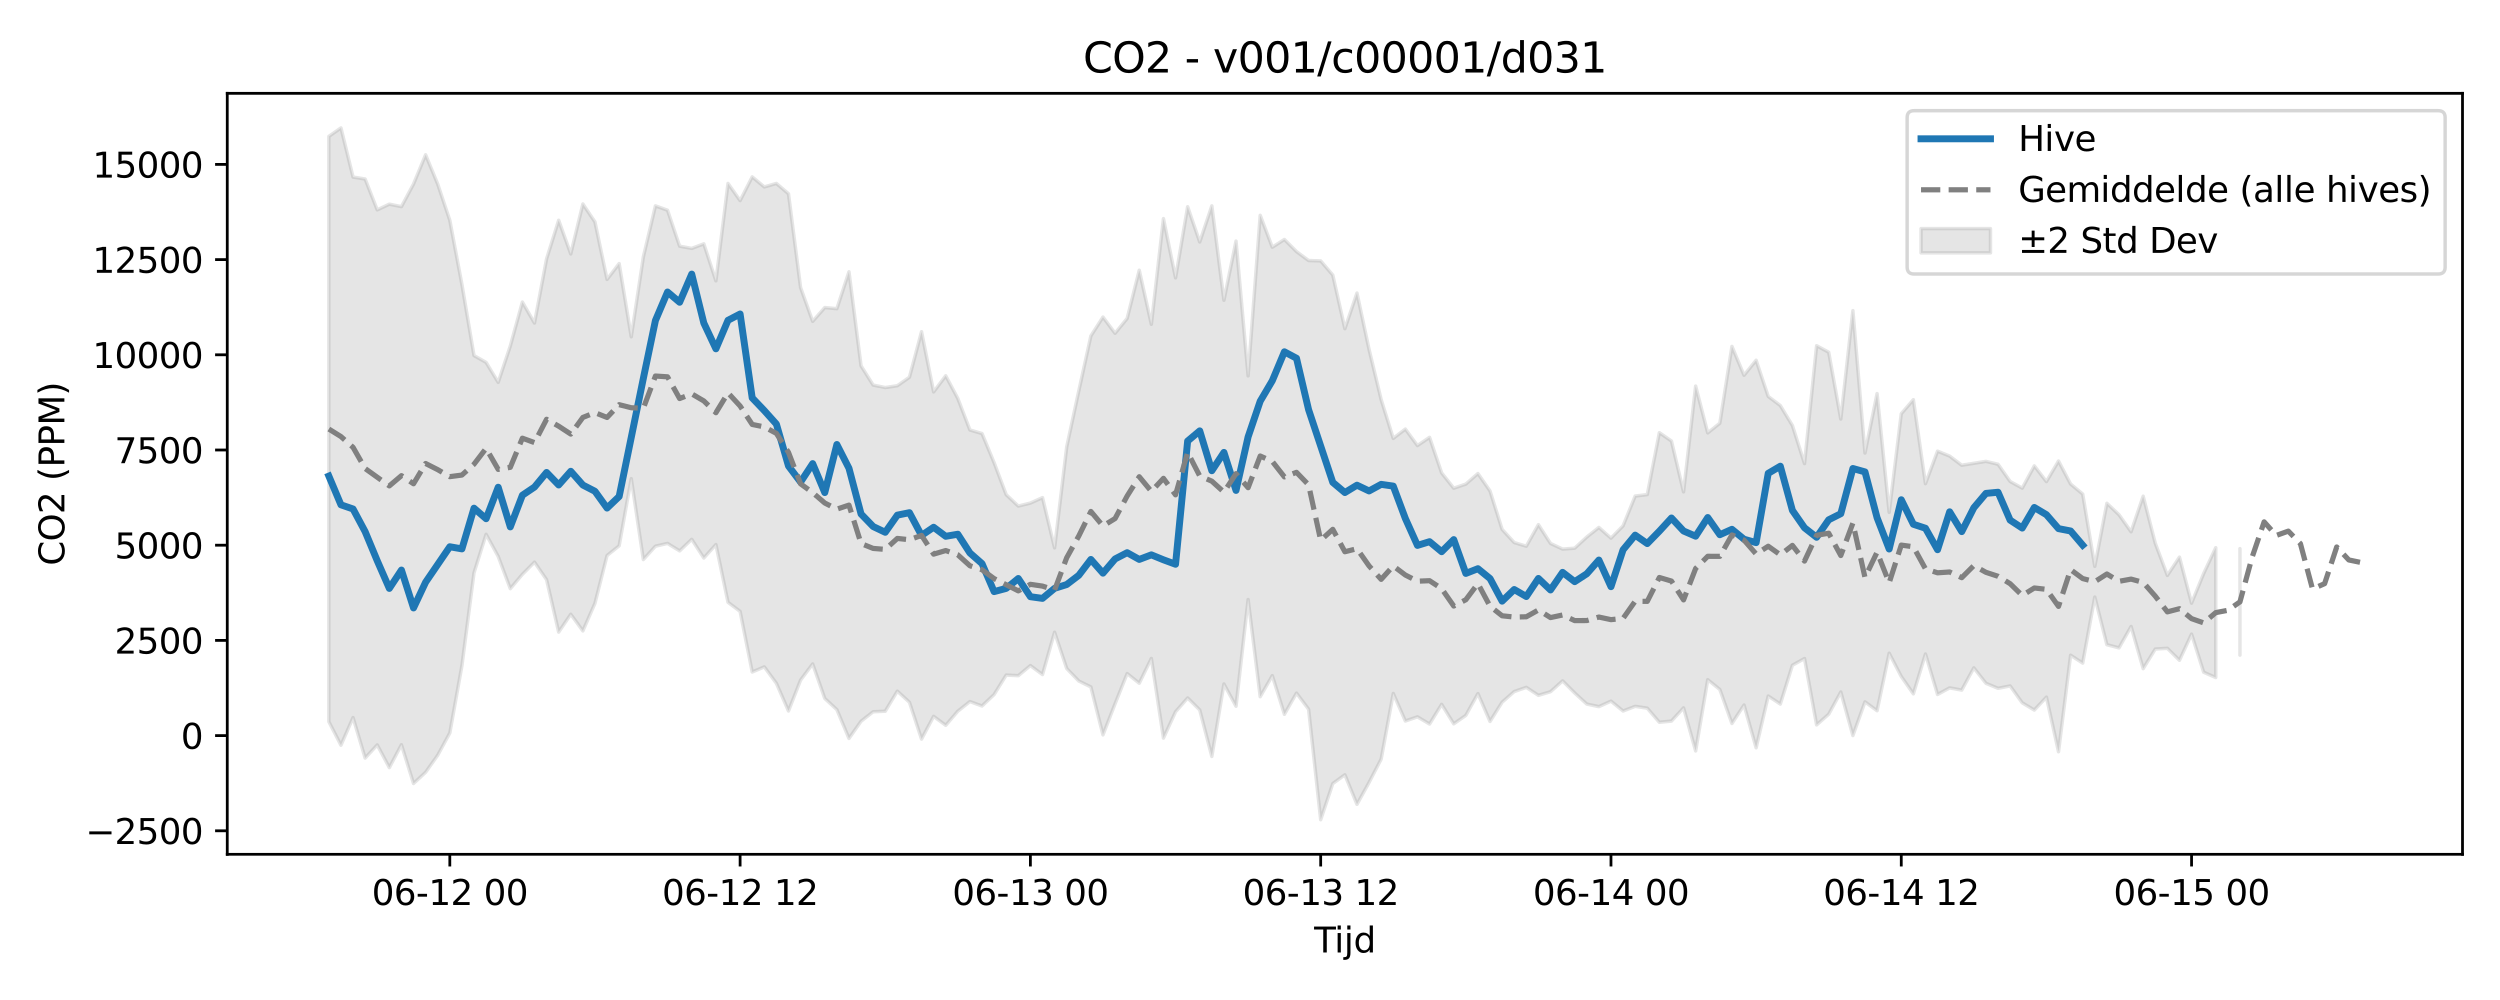 <?xml version="1.0" encoding="utf-8" standalone="no"?>
<!DOCTYPE svg PUBLIC "-//W3C//DTD SVG 1.1//EN"
  "http://www.w3.org/Graphics/SVG/1.1/DTD/svg11.dtd">
<svg xmlns:xlink="http://www.w3.org/1999/xlink" width="720pt" height="288pt" viewBox="0 0 720 288" xmlns="http://www.w3.org/2000/svg" version="1.1">
 <defs>
  <style type="text/css">*{stroke-linejoin: round; stroke-linecap: butt}</style>
 </defs>
 <g id="figure_1">
  <g id="patch_1">
   <path d="M 0 288 
L 720 288 
L 720 0 
L 0 0 
z
" style="fill: #ffffff"/>
  </g>
  <g id="axes_1">
   <g id="patch_2">
    <path d="M 65.45 246.04 
L 709.2 246.04 
L 709.2 26.88 
L 65.45 26.88 
z
" style="fill: #ffffff"/>
   </g>
   <g id="FillBetweenPolyCollection_1">
    <path d="M 94.711 39.276 
L 94.711 207.857 
L 98.195 214.624 
L 101.678 206.667 
L 105.162 218.322 
L 108.645 214.537 
L 112.129 221.077 
L 115.612 214.474 
L 119.096 225.652 
L 122.579 222.412 
L 126.063 217.504 
L 129.546 211.094 
L 133.03 191.725 
L 136.513 164.977 
L 139.997 153.883 
L 143.48 160.251 
L 146.964 169.539 
L 150.447 165.411 
L 153.931 161.893 
L 157.414 166.954 
L 160.898 182.048 
L 164.381 176.904 
L 167.865 181.705 
L 171.348 173.752 
L 174.832 159.986 
L 178.315 157.19 
L 181.799 137.848 
L 185.282 161.155 
L 188.766 157.304 
L 192.249 156.506 
L 195.733 158.658 
L 199.216 155.329 
L 202.7 160.711 
L 206.183 156.841 
L 209.667 173.469 
L 213.15 176.08 
L 216.634 193.539 
L 220.117 192.064 
L 223.601 196.793 
L 227.084 204.763 
L 230.568 195.87 
L 234.051 191.211 
L 237.535 201.162 
L 241.018 204.373 
L 244.502 212.675 
L 247.985 207.719 
L 251.469 204.986 
L 254.952 204.839 
L 258.436 199.048 
L 261.919 202.251 
L 265.403 212.863 
L 268.886 206.311 
L 272.37 208.892 
L 275.853 204.825 
L 279.337 202.049 
L 282.82 203.326 
L 286.304 200.034 
L 289.787 194.426 
L 293.271 194.592 
L 296.754 191.688 
L 300.238 194.277 
L 303.721 182.074 
L 307.205 192.523 
L 310.688 196.131 
L 314.172 197.843 
L 317.655 211.651 
L 321.139 202.698 
L 324.622 193.984 
L 328.106 196.772 
L 331.589 189.627 
L 335.073 212.574 
L 338.556 204.999 
L 342.04 201.014 
L 345.523 204.464 
L 349.007 217.861 
L 352.49 196.99 
L 355.974 203.401 
L 359.457 172.648 
L 362.941 200.656 
L 366.424 194.583 
L 369.908 205.726 
L 373.391 199.616 
L 376.875 204.258 
L 380.358 236.078 
L 383.842 225.668 
L 387.325 223.138 
L 390.808 231.655 
L 394.292 225.344 
L 397.775 218.618 
L 401.259 199.719 
L 404.742 207.651 
L 408.226 206.451 
L 411.709 208.524 
L 415.193 202.852 
L 418.676 208.474 
L 422.16 206.032 
L 425.643 199.755 
L 429.127 207.786 
L 432.61 202.234 
L 436.094 199.173 
L 439.577 197.959 
L 443.061 200.26 
L 446.544 199.219 
L 450.028 196.098 
L 453.511 199.583 
L 456.995 202.775 
L 460.478 203.52 
L 463.962 201.925 
L 467.445 204.771 
L 470.929 203.429 
L 474.412 203.956 
L 477.896 208.022 
L 481.379 207.675 
L 484.863 203.87 
L 488.346 216.268 
L 491.83 195.75 
L 495.313 198.575 
L 498.797 208.374 
L 502.28 203.048 
L 505.764 215.362 
L 509.247 200.458 
L 512.731 202.778 
L 516.214 191.595 
L 519.698 189.653 
L 523.181 208.767 
L 526.665 205.694 
L 530.148 199.299 
L 533.632 211.847 
L 537.115 202.135 
L 540.599 204.689 
L 544.082 188.121 
L 547.566 194.832 
L 551.049 199.832 
L 554.533 188.352 
L 558.016 200.009 
L 561.5 198.111 
L 564.983 198.754 
L 568.467 192.345 
L 571.95 196.79 
L 575.434 198.239 
L 578.917 197.55 
L 582.401 202.414 
L 585.884 204.501 
L 589.368 200.769 
L 592.851 216.511 
L 596.335 188.708 
L 599.818 190.971 
L 603.302 171.948 
L 606.785 185.676 
L 610.269 186.593 
L 613.752 180.418 
L 617.236 192.574 
L 620.719 186.924 
L 624.203 186.717 
L 627.686 190.167 
L 631.17 182.624 
L 634.653 193.599 
L 638.137 195.132 
L 638.137 157.728 
L 638.137 157.728 
L 634.653 165.185 
L 631.17 173.711 
L 627.686 160.45 
L 624.203 165.717 
L 620.719 156.462 
L 617.236 142.901 
L 613.752 153.152 
L 610.269 148.242 
L 606.785 144.947 
L 603.302 163.118 
L 599.818 142.282 
L 596.335 139.401 
L 592.851 132.77 
L 589.368 138.695 
L 585.884 134.174 
L 582.401 140.584 
L 578.917 138.657 
L 575.434 133.702 
L 571.95 132.869 
L 568.467 133.424 
L 564.983 133.984 
L 561.5 131.353 
L 558.016 129.929 
L 554.533 139.301 
L 551.049 115.104 
L 547.566 119.141 
L 544.082 147.56 
L 540.599 113.352 
L 537.115 130.489 
L 533.632 89.455 
L 530.148 120.685 
L 526.665 101.439 
L 523.181 99.561 
L 519.698 133.523 
L 516.214 122.546 
L 512.731 116.797 
L 509.247 114.172 
L 505.764 103.75 
L 502.28 108.073 
L 498.797 99.762 
L 495.313 121.883 
L 491.83 124.673 
L 488.346 111.185 
L 484.863 141.666 
L 481.379 127.014 
L 477.896 124.61 
L 474.412 142.433 
L 470.929 142.867 
L 467.445 151.438 
L 463.962 154.993 
L 460.478 151.898 
L 456.995 154.666 
L 453.511 157.881 
L 450.028 158.136 
L 446.544 156.507 
L 443.061 151.092 
L 439.577 157.307 
L 436.094 156.255 
L 432.61 152.463 
L 429.127 141.404 
L 425.643 136.376 
L 422.16 139.416 
L 418.676 140.6 
L 415.193 136.199 
L 411.709 125.954 
L 408.226 128.321 
L 404.742 123.572 
L 401.259 126.256 
L 397.775 115.095 
L 394.292 100.63 
L 390.808 84.399 
L 387.325 94.667 
L 383.842 79.223 
L 380.358 75.136 
L 376.875 75.032 
L 373.391 72.451 
L 369.908 68.968 
L 366.424 71.201 
L 362.941 62.006 
L 359.457 108.256 
L 355.974 69.429 
L 352.49 86.481 
L 349.007 59.289 
L 345.523 69.698 
L 342.04 59.539 
L 338.556 80.027 
L 335.073 62.957 
L 331.589 93.393 
L 328.106 77.824 
L 324.622 91.704 
L 321.139 95.984 
L 317.655 91.311 
L 314.172 96.75 
L 310.688 112.602 
L 307.205 128.751 
L 303.721 157.788 
L 300.238 143.314 
L 296.754 144.882 
L 293.271 145.744 
L 289.787 142.469 
L 286.304 133.248 
L 282.82 124.855 
L 279.337 123.837 
L 275.853 114.754 
L 272.37 108.22 
L 268.886 112.87 
L 265.403 95.528 
L 261.919 108.637 
L 258.436 111.085 
L 254.952 111.61 
L 251.469 110.904 
L 247.985 105.364 
L 244.502 78.27 
L 241.018 88.903 
L 237.535 88.571 
L 234.051 92.545 
L 230.568 82.808 
L 227.084 55.808 
L 223.601 52.827 
L 220.117 53.834 
L 216.634 50.94 
L 213.15 57.772 
L 209.667 52.826 
L 206.183 80.881 
L 202.7 70.224 
L 199.216 71.538 
L 195.733 70.897 
L 192.249 60.543 
L 188.766 59.286 
L 185.282 74.006 
L 181.799 97.009 
L 178.315 75.905 
L 174.832 80.469 
L 171.348 63.917 
L 167.865 58.735 
L 164.381 73.132 
L 160.898 63.432 
L 157.414 74.555 
L 153.931 93.04 
L 150.447 86.987 
L 146.964 99.644 
L 143.48 110.117 
L 139.997 104.367 
L 136.513 102.401 
L 133.03 81.91 
L 129.546 63.46 
L 126.063 53.017 
L 122.579 44.574 
L 119.096 52.993 
L 115.612 59.509 
L 112.129 58.798 
L 108.645 60.444 
L 105.162 51.557 
L 101.678 50.994 
L 98.195 36.842 
L 94.711 39.276 
z
" clip-path="url(#pdc18aae8ce)" style="fill: #808080; fill-opacity: 0.2; stroke: #808080; stroke-opacity: 0.2"/>
    <path d="M 645.104 158.004 
L 645.104 188.683 
L 645.104 158.004 
L 645.104 158.004 
z
" clip-path="url(#pdc18aae8ce)" style="fill: #808080; fill-opacity: 0.2; stroke: #808080; stroke-opacity: 0.2"/>
   </g>
   <g id="matplotlib.axis_1">
    <g id="xtick_1">
     <g id="line2d_1">
      <defs>
       <path id="m682f9a69d0" d="M 0 0 
L 0 3.5 
" style="stroke: #000000; stroke-width: 0.8"/>
      </defs>
      <g>
       <use xlink:href="#m682f9a69d0" x="129.546" y="246.04" style="stroke: #000000; stroke-width: 0.8"/>
      </g>
     </g>
     <g id="text_1">
      <!-- 06-12 00 -->
      <g transform="translate(107.066 260.638) scale(0.1 -0.1)">
       <defs>
        <path id="DejaVuSans-30" d="M 2034 4250 
Q 1547 4250 1301 3770 
Q 1056 3291 1056 2328 
Q 1056 1369 1301 889 
Q 1547 409 2034 409 
Q 2525 409 2770 889 
Q 3016 1369 3016 2328 
Q 3016 3291 2770 3770 
Q 2525 4250 2034 4250 
z
M 2034 4750 
Q 2819 4750 3233 4129 
Q 3647 3509 3647 2328 
Q 3647 1150 3233 529 
Q 2819 -91 2034 -91 
Q 1250 -91 836 529 
Q 422 1150 422 2328 
Q 422 3509 836 4129 
Q 1250 4750 2034 4750 
z
" transform="scale(0.016)"/>
        <path id="DejaVuSans-36" d="M 2113 2584 
Q 1688 2584 1439 2293 
Q 1191 2003 1191 1497 
Q 1191 994 1439 701 
Q 1688 409 2113 409 
Q 2538 409 2786 701 
Q 3034 994 3034 1497 
Q 3034 2003 2786 2293 
Q 2538 2584 2113 2584 
z
M 3366 4563 
L 3366 3988 
Q 3128 4100 2886 4159 
Q 2644 4219 2406 4219 
Q 1781 4219 1451 3797 
Q 1122 3375 1075 2522 
Q 1259 2794 1537 2939 
Q 1816 3084 2150 3084 
Q 2853 3084 3261 2657 
Q 3669 2231 3669 1497 
Q 3669 778 3244 343 
Q 2819 -91 2113 -91 
Q 1303 -91 875 529 
Q 447 1150 447 2328 
Q 447 3434 972 4092 
Q 1497 4750 2381 4750 
Q 2619 4750 2861 4703 
Q 3103 4656 3366 4563 
z
" transform="scale(0.016)"/>
        <path id="DejaVuSans-2d" d="M 313 2009 
L 1997 2009 
L 1997 1497 
L 313 1497 
L 313 2009 
z
" transform="scale(0.016)"/>
        <path id="DejaVuSans-31" d="M 794 531 
L 1825 531 
L 1825 4091 
L 703 3866 
L 703 4441 
L 1819 4666 
L 2450 4666 
L 2450 531 
L 3481 531 
L 3481 0 
L 794 0 
L 794 531 
z
" transform="scale(0.016)"/>
        <path id="DejaVuSans-32" d="M 1228 531 
L 3431 531 
L 3431 0 
L 469 0 
L 469 531 
Q 828 903 1448 1529 
Q 2069 2156 2228 2338 
Q 2531 2678 2651 2914 
Q 2772 3150 2772 3378 
Q 2772 3750 2511 3984 
Q 2250 4219 1831 4219 
Q 1534 4219 1204 4116 
Q 875 4013 500 3803 
L 500 4441 
Q 881 4594 1212 4672 
Q 1544 4750 1819 4750 
Q 2544 4750 2975 4387 
Q 3406 4025 3406 3419 
Q 3406 3131 3298 2873 
Q 3191 2616 2906 2266 
Q 2828 2175 2409 1742 
Q 1991 1309 1228 531 
z
" transform="scale(0.016)"/>
        <path id="DejaVuSans-20" transform="scale(0.016)"/>
       </defs>
       <use xlink:href="#DejaVuSans-30"/>
       <use xlink:href="#DejaVuSans-36" transform="translate(63.623 0)"/>
       <use xlink:href="#DejaVuSans-2d" transform="translate(127.246 0)"/>
       <use xlink:href="#DejaVuSans-31" transform="translate(163.33 0)"/>
       <use xlink:href="#DejaVuSans-32" transform="translate(226.953 0)"/>
       <use xlink:href="#DejaVuSans-20" transform="translate(290.576 0)"/>
       <use xlink:href="#DejaVuSans-30" transform="translate(322.363 0)"/>
       <use xlink:href="#DejaVuSans-30" transform="translate(385.986 0)"/>
      </g>
     </g>
    </g>
    <g id="xtick_2">
     <g id="line2d_2">
      <g>
       <use xlink:href="#m682f9a69d0" x="213.15" y="246.04" style="stroke: #000000; stroke-width: 0.8"/>
      </g>
     </g>
     <g id="text_2">
      <!-- 06-12 12 -->
      <g transform="translate(190.67 260.638) scale(0.1 -0.1)">
       <use xlink:href="#DejaVuSans-30"/>
       <use xlink:href="#DejaVuSans-36" transform="translate(63.623 0)"/>
       <use xlink:href="#DejaVuSans-2d" transform="translate(127.246 0)"/>
       <use xlink:href="#DejaVuSans-31" transform="translate(163.33 0)"/>
       <use xlink:href="#DejaVuSans-32" transform="translate(226.953 0)"/>
       <use xlink:href="#DejaVuSans-20" transform="translate(290.576 0)"/>
       <use xlink:href="#DejaVuSans-31" transform="translate(322.363 0)"/>
       <use xlink:href="#DejaVuSans-32" transform="translate(385.986 0)"/>
      </g>
     </g>
    </g>
    <g id="xtick_3">
     <g id="line2d_3">
      <g>
       <use xlink:href="#m682f9a69d0" x="296.754" y="246.04" style="stroke: #000000; stroke-width: 0.8"/>
      </g>
     </g>
     <g id="text_3">
      <!-- 06-13 00 -->
      <g transform="translate(274.274 260.638) scale(0.1 -0.1)">
       <defs>
        <path id="DejaVuSans-33" d="M 2597 2516 
Q 3050 2419 3304 2112 
Q 3559 1806 3559 1356 
Q 3559 666 3084 287 
Q 2609 -91 1734 -91 
Q 1441 -91 1130 -33 
Q 819 25 488 141 
L 488 750 
Q 750 597 1062 519 
Q 1375 441 1716 441 
Q 2309 441 2620 675 
Q 2931 909 2931 1356 
Q 2931 1769 2642 2001 
Q 2353 2234 1838 2234 
L 1294 2234 
L 1294 2753 
L 1863 2753 
Q 2328 2753 2575 2939 
Q 2822 3125 2822 3475 
Q 2822 3834 2567 4026 
Q 2313 4219 1838 4219 
Q 1578 4219 1281 4162 
Q 984 4106 628 3988 
L 628 4550 
Q 988 4650 1302 4700 
Q 1616 4750 1894 4750 
Q 2613 4750 3031 4423 
Q 3450 4097 3450 3541 
Q 3450 3153 3228 2886 
Q 3006 2619 2597 2516 
z
" transform="scale(0.016)"/>
       </defs>
       <use xlink:href="#DejaVuSans-30"/>
       <use xlink:href="#DejaVuSans-36" transform="translate(63.623 0)"/>
       <use xlink:href="#DejaVuSans-2d" transform="translate(127.246 0)"/>
       <use xlink:href="#DejaVuSans-31" transform="translate(163.33 0)"/>
       <use xlink:href="#DejaVuSans-33" transform="translate(226.953 0)"/>
       <use xlink:href="#DejaVuSans-20" transform="translate(290.576 0)"/>
       <use xlink:href="#DejaVuSans-30" transform="translate(322.363 0)"/>
       <use xlink:href="#DejaVuSans-30" transform="translate(385.986 0)"/>
      </g>
     </g>
    </g>
    <g id="xtick_4">
     <g id="line2d_4">
      <g>
       <use xlink:href="#m682f9a69d0" x="380.358" y="246.04" style="stroke: #000000; stroke-width: 0.8"/>
      </g>
     </g>
     <g id="text_4">
      <!-- 06-13 12 -->
      <g transform="translate(357.878 260.638) scale(0.1 -0.1)">
       <use xlink:href="#DejaVuSans-30"/>
       <use xlink:href="#DejaVuSans-36" transform="translate(63.623 0)"/>
       <use xlink:href="#DejaVuSans-2d" transform="translate(127.246 0)"/>
       <use xlink:href="#DejaVuSans-31" transform="translate(163.33 0)"/>
       <use xlink:href="#DejaVuSans-33" transform="translate(226.953 0)"/>
       <use xlink:href="#DejaVuSans-20" transform="translate(290.576 0)"/>
       <use xlink:href="#DejaVuSans-31" transform="translate(322.363 0)"/>
       <use xlink:href="#DejaVuSans-32" transform="translate(385.986 0)"/>
      </g>
     </g>
    </g>
    <g id="xtick_5">
     <g id="line2d_5">
      <g>
       <use xlink:href="#m682f9a69d0" x="463.962" y="246.04" style="stroke: #000000; stroke-width: 0.8"/>
      </g>
     </g>
     <g id="text_5">
      <!-- 06-14 00 -->
      <g transform="translate(441.481 260.638) scale(0.1 -0.1)">
       <defs>
        <path id="DejaVuSans-34" d="M 2419 4116 
L 825 1625 
L 2419 1625 
L 2419 4116 
z
M 2253 4666 
L 3047 4666 
L 3047 1625 
L 3713 1625 
L 3713 1100 
L 3047 1100 
L 3047 0 
L 2419 0 
L 2419 1100 
L 313 1100 
L 313 1709 
L 2253 4666 
z
" transform="scale(0.016)"/>
       </defs>
       <use xlink:href="#DejaVuSans-30"/>
       <use xlink:href="#DejaVuSans-36" transform="translate(63.623 0)"/>
       <use xlink:href="#DejaVuSans-2d" transform="translate(127.246 0)"/>
       <use xlink:href="#DejaVuSans-31" transform="translate(163.33 0)"/>
       <use xlink:href="#DejaVuSans-34" transform="translate(226.953 0)"/>
       <use xlink:href="#DejaVuSans-20" transform="translate(290.576 0)"/>
       <use xlink:href="#DejaVuSans-30" transform="translate(322.363 0)"/>
       <use xlink:href="#DejaVuSans-30" transform="translate(385.986 0)"/>
      </g>
     </g>
    </g>
    <g id="xtick_6">
     <g id="line2d_6">
      <g>
       <use xlink:href="#m682f9a69d0" x="547.566" y="246.04" style="stroke: #000000; stroke-width: 0.8"/>
      </g>
     </g>
     <g id="text_6">
      <!-- 06-14 12 -->
      <g transform="translate(525.085 260.638) scale(0.1 -0.1)">
       <use xlink:href="#DejaVuSans-30"/>
       <use xlink:href="#DejaVuSans-36" transform="translate(63.623 0)"/>
       <use xlink:href="#DejaVuSans-2d" transform="translate(127.246 0)"/>
       <use xlink:href="#DejaVuSans-31" transform="translate(163.33 0)"/>
       <use xlink:href="#DejaVuSans-34" transform="translate(226.953 0)"/>
       <use xlink:href="#DejaVuSans-20" transform="translate(290.576 0)"/>
       <use xlink:href="#DejaVuSans-31" transform="translate(322.363 0)"/>
       <use xlink:href="#DejaVuSans-32" transform="translate(385.986 0)"/>
      </g>
     </g>
    </g>
    <g id="xtick_7">
     <g id="line2d_7">
      <g>
       <use xlink:href="#m682f9a69d0" x="631.17" y="246.04" style="stroke: #000000; stroke-width: 0.8"/>
      </g>
     </g>
     <g id="text_7">
      <!-- 06-15 00 -->
      <g transform="translate(608.689 260.638) scale(0.1 -0.1)">
       <defs>
        <path id="DejaVuSans-35" d="M 691 4666 
L 3169 4666 
L 3169 4134 
L 1269 4134 
L 1269 2991 
Q 1406 3038 1543 3061 
Q 1681 3084 1819 3084 
Q 2600 3084 3056 2656 
Q 3513 2228 3513 1497 
Q 3513 744 3044 326 
Q 2575 -91 1722 -91 
Q 1428 -91 1123 -41 
Q 819 9 494 109 
L 494 744 
Q 775 591 1075 516 
Q 1375 441 1709 441 
Q 2250 441 2565 725 
Q 2881 1009 2881 1497 
Q 2881 1984 2565 2268 
Q 2250 2553 1709 2553 
Q 1456 2553 1204 2497 
Q 953 2441 691 2322 
L 691 4666 
z
" transform="scale(0.016)"/>
       </defs>
       <use xlink:href="#DejaVuSans-30"/>
       <use xlink:href="#DejaVuSans-36" transform="translate(63.623 0)"/>
       <use xlink:href="#DejaVuSans-2d" transform="translate(127.246 0)"/>
       <use xlink:href="#DejaVuSans-31" transform="translate(163.33 0)"/>
       <use xlink:href="#DejaVuSans-35" transform="translate(226.953 0)"/>
       <use xlink:href="#DejaVuSans-20" transform="translate(290.576 0)"/>
       <use xlink:href="#DejaVuSans-30" transform="translate(322.363 0)"/>
       <use xlink:href="#DejaVuSans-30" transform="translate(385.986 0)"/>
      </g>
     </g>
    </g>
    <g id="text_8">
     <!-- Tijd -->
     <g transform="translate(378.475 274.317) scale(0.1 -0.1)">
      <defs>
       <path id="DejaVuSans-54" d="M -19 4666 
L 3928 4666 
L 3928 4134 
L 2272 4134 
L 2272 0 
L 1638 0 
L 1638 4134 
L -19 4134 
L -19 4666 
z
" transform="scale(0.016)"/>
       <path id="DejaVuSans-69" d="M 603 3500 
L 1178 3500 
L 1178 0 
L 603 0 
L 603 3500 
z
M 603 4863 
L 1178 4863 
L 1178 4134 
L 603 4134 
L 603 4863 
z
" transform="scale(0.016)"/>
       <path id="DejaVuSans-6a" d="M 603 3500 
L 1178 3500 
L 1178 -63 
Q 1178 -731 923 -1031 
Q 669 -1331 103 -1331 
L -116 -1331 
L -116 -844 
L 38 -844 
Q 366 -844 484 -692 
Q 603 -541 603 -63 
L 603 3500 
z
M 603 4863 
L 1178 4863 
L 1178 4134 
L 603 4134 
L 603 4863 
z
" transform="scale(0.016)"/>
       <path id="DejaVuSans-64" d="M 2906 2969 
L 2906 4863 
L 3481 4863 
L 3481 0 
L 2906 0 
L 2906 525 
Q 2725 213 2448 61 
Q 2172 -91 1784 -91 
Q 1150 -91 751 415 
Q 353 922 353 1747 
Q 353 2572 751 3078 
Q 1150 3584 1784 3584 
Q 2172 3584 2448 3432 
Q 2725 3281 2906 2969 
z
M 947 1747 
Q 947 1113 1208 752 
Q 1469 391 1925 391 
Q 2381 391 2643 752 
Q 2906 1113 2906 1747 
Q 2906 2381 2643 2742 
Q 2381 3103 1925 3103 
Q 1469 3103 1208 2742 
Q 947 2381 947 1747 
z
" transform="scale(0.016)"/>
      </defs>
      <use xlink:href="#DejaVuSans-54"/>
      <use xlink:href="#DejaVuSans-69" transform="translate(57.959 0)"/>
      <use xlink:href="#DejaVuSans-6a" transform="translate(85.742 0)"/>
      <use xlink:href="#DejaVuSans-64" transform="translate(113.525 0)"/>
     </g>
    </g>
   </g>
   <g id="matplotlib.axis_2">
    <g id="ytick_1">
     <g id="line2d_8">
      <defs>
       <path id="m019054b849" d="M 0 0 
L -3.5 0 
" style="stroke: #000000; stroke-width: 0.8"/>
      </defs>
      <g>
       <use xlink:href="#m019054b849" x="65.45" y="239.276" style="stroke: #000000; stroke-width: 0.8"/>
      </g>
     </g>
     <g id="text_9">
      <!-- −2500 -->
      <g transform="translate(24.62 243.075) scale(0.1 -0.1)">
       <defs>
        <path id="DejaVuSans-2212" d="M 678 2272 
L 4684 2272 
L 4684 1741 
L 678 1741 
L 678 2272 
z
" transform="scale(0.016)"/>
       </defs>
       <use xlink:href="#DejaVuSans-2212"/>
       <use xlink:href="#DejaVuSans-32" transform="translate(83.789 0)"/>
       <use xlink:href="#DejaVuSans-35" transform="translate(147.412 0)"/>
       <use xlink:href="#DejaVuSans-30" transform="translate(211.035 0)"/>
       <use xlink:href="#DejaVuSans-30" transform="translate(274.658 0)"/>
      </g>
     </g>
    </g>
    <g id="ytick_2">
     <g id="line2d_9">
      <g>
       <use xlink:href="#m019054b849" x="65.45" y="211.858" style="stroke: #000000; stroke-width: 0.8"/>
      </g>
     </g>
     <g id="text_10">
      <!-- 0 -->
      <g transform="translate(52.087 215.658) scale(0.1 -0.1)">
       <use xlink:href="#DejaVuSans-30"/>
      </g>
     </g>
    </g>
    <g id="ytick_3">
     <g id="line2d_10">
      <g>
       <use xlink:href="#m019054b849" x="65.45" y="184.44" style="stroke: #000000; stroke-width: 0.8"/>
      </g>
     </g>
     <g id="text_11">
      <!-- 2500 -->
      <g transform="translate(33 188.24) scale(0.1 -0.1)">
       <use xlink:href="#DejaVuSans-32"/>
       <use xlink:href="#DejaVuSans-35" transform="translate(63.623 0)"/>
       <use xlink:href="#DejaVuSans-30" transform="translate(127.246 0)"/>
       <use xlink:href="#DejaVuSans-30" transform="translate(190.869 0)"/>
      </g>
     </g>
    </g>
    <g id="ytick_4">
     <g id="line2d_11">
      <g>
       <use xlink:href="#m019054b849" x="65.45" y="157.023" style="stroke: #000000; stroke-width: 0.8"/>
      </g>
     </g>
     <g id="text_12">
      <!-- 5000 -->
      <g transform="translate(33 160.822) scale(0.1 -0.1)">
       <use xlink:href="#DejaVuSans-35"/>
       <use xlink:href="#DejaVuSans-30" transform="translate(63.623 0)"/>
       <use xlink:href="#DejaVuSans-30" transform="translate(127.246 0)"/>
       <use xlink:href="#DejaVuSans-30" transform="translate(190.869 0)"/>
      </g>
     </g>
    </g>
    <g id="ytick_5">
     <g id="line2d_12">
      <g>
       <use xlink:href="#m019054b849" x="65.45" y="129.605" style="stroke: #000000; stroke-width: 0.8"/>
      </g>
     </g>
     <g id="text_13">
      <!-- 7500 -->
      <g transform="translate(33 133.404) scale(0.1 -0.1)">
       <defs>
        <path id="DejaVuSans-37" d="M 525 4666 
L 3525 4666 
L 3525 4397 
L 1831 0 
L 1172 0 
L 2766 4134 
L 525 4134 
L 525 4666 
z
" transform="scale(0.016)"/>
       </defs>
       <use xlink:href="#DejaVuSans-37"/>
       <use xlink:href="#DejaVuSans-35" transform="translate(63.623 0)"/>
       <use xlink:href="#DejaVuSans-30" transform="translate(127.246 0)"/>
       <use xlink:href="#DejaVuSans-30" transform="translate(190.869 0)"/>
      </g>
     </g>
    </g>
    <g id="ytick_6">
     <g id="line2d_13">
      <g>
       <use xlink:href="#m019054b849" x="65.45" y="102.187" style="stroke: #000000; stroke-width: 0.8"/>
      </g>
     </g>
     <g id="text_14">
      <!-- 10000 -->
      <g transform="translate(26.637 105.986) scale(0.1 -0.1)">
       <use xlink:href="#DejaVuSans-31"/>
       <use xlink:href="#DejaVuSans-30" transform="translate(63.623 0)"/>
       <use xlink:href="#DejaVuSans-30" transform="translate(127.246 0)"/>
       <use xlink:href="#DejaVuSans-30" transform="translate(190.869 0)"/>
       <use xlink:href="#DejaVuSans-30" transform="translate(254.492 0)"/>
      </g>
     </g>
    </g>
    <g id="ytick_7">
     <g id="line2d_14">
      <g>
       <use xlink:href="#m019054b849" x="65.45" y="74.769" style="stroke: #000000; stroke-width: 0.8"/>
      </g>
     </g>
     <g id="text_15">
      <!-- 12500 -->
      <g transform="translate(26.637 78.568) scale(0.1 -0.1)">
       <use xlink:href="#DejaVuSans-31"/>
       <use xlink:href="#DejaVuSans-32" transform="translate(63.623 0)"/>
       <use xlink:href="#DejaVuSans-35" transform="translate(127.246 0)"/>
       <use xlink:href="#DejaVuSans-30" transform="translate(190.869 0)"/>
       <use xlink:href="#DejaVuSans-30" transform="translate(254.492 0)"/>
      </g>
     </g>
    </g>
    <g id="ytick_8">
     <g id="line2d_15">
      <g>
       <use xlink:href="#m019054b849" x="65.45" y="47.351" style="stroke: #000000; stroke-width: 0.8"/>
      </g>
     </g>
     <g id="text_16">
      <!-- 15000 -->
      <g transform="translate(26.637 51.15) scale(0.1 -0.1)">
       <use xlink:href="#DejaVuSans-31"/>
       <use xlink:href="#DejaVuSans-35" transform="translate(63.623 0)"/>
       <use xlink:href="#DejaVuSans-30" transform="translate(127.246 0)"/>
       <use xlink:href="#DejaVuSans-30" transform="translate(190.869 0)"/>
       <use xlink:href="#DejaVuSans-30" transform="translate(254.492 0)"/>
      </g>
     </g>
    </g>
    <g id="text_17">
     <!-- CO2 (PPM) -->
     <g transform="translate(18.541 162.903) rotate(-90) scale(0.1 -0.1)">
      <defs>
       <path id="DejaVuSans-43" d="M 4122 4306 
L 4122 3641 
Q 3803 3938 3442 4084 
Q 3081 4231 2675 4231 
Q 1875 4231 1450 3742 
Q 1025 3253 1025 2328 
Q 1025 1406 1450 917 
Q 1875 428 2675 428 
Q 3081 428 3442 575 
Q 3803 722 4122 1019 
L 4122 359 
Q 3791 134 3420 21 
Q 3050 -91 2638 -91 
Q 1578 -91 968 557 
Q 359 1206 359 2328 
Q 359 3453 968 4101 
Q 1578 4750 2638 4750 
Q 3056 4750 3426 4639 
Q 3797 4528 4122 4306 
z
" transform="scale(0.016)"/>
       <path id="DejaVuSans-4f" d="M 2522 4238 
Q 1834 4238 1429 3725 
Q 1025 3213 1025 2328 
Q 1025 1447 1429 934 
Q 1834 422 2522 422 
Q 3209 422 3611 934 
Q 4013 1447 4013 2328 
Q 4013 3213 3611 3725 
Q 3209 4238 2522 4238 
z
M 2522 4750 
Q 3503 4750 4090 4092 
Q 4678 3434 4678 2328 
Q 4678 1225 4090 567 
Q 3503 -91 2522 -91 
Q 1538 -91 948 565 
Q 359 1222 359 2328 
Q 359 3434 948 4092 
Q 1538 4750 2522 4750 
z
" transform="scale(0.016)"/>
       <path id="DejaVuSans-28" d="M 1984 4856 
Q 1566 4138 1362 3434 
Q 1159 2731 1159 2009 
Q 1159 1288 1364 580 
Q 1569 -128 1984 -844 
L 1484 -844 
Q 1016 -109 783 600 
Q 550 1309 550 2009 
Q 550 2706 781 3412 
Q 1013 4119 1484 4856 
L 1984 4856 
z
" transform="scale(0.016)"/>
       <path id="DejaVuSans-50" d="M 1259 4147 
L 1259 2394 
L 2053 2394 
Q 2494 2394 2734 2622 
Q 2975 2850 2975 3272 
Q 2975 3691 2734 3919 
Q 2494 4147 2053 4147 
L 1259 4147 
z
M 628 4666 
L 2053 4666 
Q 2838 4666 3239 4311 
Q 3641 3956 3641 3272 
Q 3641 2581 3239 2228 
Q 2838 1875 2053 1875 
L 1259 1875 
L 1259 0 
L 628 0 
L 628 4666 
z
" transform="scale(0.016)"/>
       <path id="DejaVuSans-4d" d="M 628 4666 
L 1569 4666 
L 2759 1491 
L 3956 4666 
L 4897 4666 
L 4897 0 
L 4281 0 
L 4281 4097 
L 3078 897 
L 2444 897 
L 1241 4097 
L 1241 0 
L 628 0 
L 628 4666 
z
" transform="scale(0.016)"/>
       <path id="DejaVuSans-29" d="M 513 4856 
L 1013 4856 
Q 1481 4119 1714 3412 
Q 1947 2706 1947 2009 
Q 1947 1309 1714 600 
Q 1481 -109 1013 -844 
L 513 -844 
Q 928 -128 1133 580 
Q 1338 1288 1338 2009 
Q 1338 2731 1133 3434 
Q 928 4138 513 4856 
z
" transform="scale(0.016)"/>
      </defs>
      <use xlink:href="#DejaVuSans-43"/>
      <use xlink:href="#DejaVuSans-4f" transform="translate(69.824 0)"/>
      <use xlink:href="#DejaVuSans-32" transform="translate(148.535 0)"/>
      <use xlink:href="#DejaVuSans-20" transform="translate(212.158 0)"/>
      <use xlink:href="#DejaVuSans-28" transform="translate(243.945 0)"/>
      <use xlink:href="#DejaVuSans-50" transform="translate(282.959 0)"/>
      <use xlink:href="#DejaVuSans-50" transform="translate(343.262 0)"/>
      <use xlink:href="#DejaVuSans-4d" transform="translate(403.564 0)"/>
      <use xlink:href="#DejaVuSans-29" transform="translate(489.844 0)"/>
     </g>
    </g>
   </g>
   <g id="line2d_16">
    <path d="M 94.711 137.114 
L 98.195 145.386 
L 101.678 146.586 
L 105.162 153.118 
L 108.645 161.497 
L 112.129 169.463 
L 115.612 164.177 
L 119.096 175.085 
L 122.579 167.675 
L 129.546 157.465 
L 133.03 158.079 
L 136.513 146.359 
L 139.997 149.386 
L 143.48 140.327 
L 146.964 151.747 
L 150.447 142.626 
L 153.931 140.279 
L 157.414 136.068 
L 160.898 139.673 
L 164.381 135.735 
L 167.865 139.689 
L 171.348 141.486 
L 174.832 146.322 
L 178.315 142.992 
L 185.282 108.976 
L 188.766 92.295 
L 192.249 84.102 
L 195.733 87.049 
L 199.216 78.944 
L 202.7 93.04 
L 206.183 100.454 
L 209.667 92.243 
L 213.15 90.43 
L 216.634 114.594 
L 220.117 118.25 
L 223.601 122.136 
L 227.084 134.211 
L 230.568 138.828 
L 234.051 133.524 
L 237.535 141.859 
L 241.018 128.018 
L 244.502 134.858 
L 247.985 148.033 
L 251.469 151.641 
L 254.952 153.299 
L 258.436 148.359 
L 261.919 147.653 
L 265.403 154.204 
L 268.886 151.85 
L 272.37 154.456 
L 275.853 153.857 
L 279.337 159.256 
L 282.82 162.32 
L 286.304 170.384 
L 289.787 169.456 
L 293.271 166.608 
L 296.754 171.854 
L 300.238 172.333 
L 303.721 169.441 
L 307.205 168.352 
L 310.688 165.694 
L 314.172 161.124 
L 317.655 165.069 
L 321.139 160.978 
L 324.622 159.172 
L 328.106 161.113 
L 331.589 159.797 
L 335.073 161.223 
L 338.556 162.506 
L 342.04 127.024 
L 345.523 124.092 
L 349.007 135.567 
L 352.49 130.296 
L 355.974 141.237 
L 359.457 125.814 
L 362.941 115.538 
L 366.424 109.637 
L 369.908 101.317 
L 373.391 103.174 
L 376.875 117.991 
L 383.842 138.927 
L 387.325 141.855 
L 390.808 139.735 
L 394.292 141.394 
L 397.775 139.497 
L 401.259 139.998 
L 404.742 149.32 
L 408.226 157.077 
L 411.709 156.003 
L 415.193 158.891 
L 418.676 155.41 
L 422.16 165.146 
L 425.643 163.782 
L 429.127 166.623 
L 432.61 173.133 
L 436.094 169.781 
L 439.577 171.803 
L 443.061 166.593 
L 446.544 169.909 
L 450.028 164.839 
L 453.511 167.518 
L 456.995 165.248 
L 460.478 161.296 
L 463.962 168.962 
L 467.445 158.339 
L 470.929 154.12 
L 474.412 156.551 
L 477.896 152.976 
L 481.379 149.185 
L 484.863 152.925 
L 488.346 154.427 
L 491.83 149.049 
L 495.313 153.999 
L 498.797 152.442 
L 502.28 155.295 
L 505.764 156.28 
L 509.247 136.32 
L 512.731 134.266 
L 516.214 146.999 
L 519.698 152.003 
L 523.181 154.738 
L 526.665 149.704 
L 530.148 147.942 
L 533.632 134.927 
L 537.115 135.907 
L 540.599 149.112 
L 544.082 158.116 
L 547.566 143.933 
L 551.049 150.991 
L 554.533 152.131 
L 558.016 158.317 
L 561.5 147.401 
L 564.983 153.102 
L 568.467 146.224 
L 571.95 142.1 
L 575.434 141.764 
L 578.917 149.801 
L 582.401 152.084 
L 585.884 146.151 
L 589.368 148.227 
L 592.851 152.246 
L 596.335 152.921 
L 599.818 157.004 
L 599.818 157.004 
" clip-path="url(#pdc18aae8ce)" style="fill: none; stroke: #1f77b4; stroke-width: 2; stroke-linecap: square"/>
   </g>
   <g id="line2d_17">
    <path d="M 94.711 123.566 
L 98.195 125.733 
L 101.678 128.831 
L 105.162 134.939 
L 112.129 139.938 
L 115.612 136.991 
L 119.096 139.323 
L 122.579 133.493 
L 126.063 135.26 
L 129.546 137.277 
L 133.03 136.817 
L 136.513 133.689 
L 139.997 129.125 
L 143.48 135.184 
L 146.964 134.591 
L 150.447 126.199 
L 153.931 127.467 
L 157.414 120.755 
L 160.898 122.74 
L 164.381 125.018 
L 167.865 120.22 
L 171.348 118.834 
L 174.832 120.227 
L 178.315 116.548 
L 181.799 117.429 
L 185.282 117.58 
L 188.766 108.295 
L 192.249 108.524 
L 195.733 114.777 
L 199.216 113.433 
L 202.7 115.468 
L 206.183 118.861 
L 209.667 113.147 
L 213.15 116.926 
L 216.634 122.239 
L 220.117 122.949 
L 223.601 124.81 
L 227.084 130.285 
L 230.568 139.339 
L 234.051 141.878 
L 237.535 144.866 
L 241.018 146.638 
L 244.502 145.472 
L 247.985 156.541 
L 251.469 157.945 
L 254.952 158.225 
L 258.436 155.067 
L 261.919 155.444 
L 265.403 154.195 
L 268.886 159.59 
L 272.37 158.556 
L 275.853 159.789 
L 279.337 162.943 
L 282.82 164.091 
L 286.304 166.641 
L 293.271 170.168 
L 296.754 168.285 
L 300.238 168.796 
L 303.721 169.931 
L 307.205 160.637 
L 310.688 154.366 
L 314.172 147.297 
L 317.655 151.481 
L 321.139 149.341 
L 324.622 142.844 
L 328.106 137.298 
L 331.589 141.51 
L 335.073 137.765 
L 338.556 142.513 
L 342.04 130.276 
L 345.523 137.081 
L 349.007 138.575 
L 352.49 141.735 
L 355.974 136.415 
L 359.457 140.452 
L 362.941 131.331 
L 366.424 132.892 
L 369.908 137.347 
L 373.391 136.033 
L 376.875 139.645 
L 380.358 155.607 
L 383.842 152.446 
L 387.325 158.902 
L 390.808 158.027 
L 394.292 162.987 
L 397.775 166.856 
L 401.259 162.988 
L 404.742 165.611 
L 408.226 167.386 
L 411.709 167.239 
L 415.193 169.525 
L 418.676 174.537 
L 422.16 172.724 
L 425.643 168.066 
L 429.127 174.595 
L 432.61 177.348 
L 436.094 177.714 
L 439.577 177.633 
L 443.061 175.676 
L 446.544 177.863 
L 450.028 177.117 
L 453.511 178.732 
L 456.995 178.72 
L 460.478 177.709 
L 463.962 178.459 
L 467.445 178.104 
L 470.929 173.148 
L 474.412 173.194 
L 477.896 166.316 
L 481.379 167.345 
L 484.863 172.768 
L 488.346 163.727 
L 491.83 160.212 
L 495.313 160.229 
L 498.797 154.068 
L 502.28 155.561 
L 505.764 159.556 
L 509.247 157.315 
L 512.731 159.788 
L 516.214 157.07 
L 519.698 161.588 
L 523.181 154.164 
L 526.665 153.566 
L 530.148 159.992 
L 533.632 150.651 
L 537.115 166.312 
L 540.599 159.02 
L 544.082 167.841 
L 547.566 156.987 
L 551.049 157.468 
L 554.533 163.826 
L 558.016 164.969 
L 561.5 164.732 
L 564.983 166.369 
L 568.467 162.885 
L 571.95 164.829 
L 575.434 165.971 
L 578.917 168.103 
L 582.401 171.499 
L 585.884 169.338 
L 589.368 169.732 
L 592.851 174.64 
L 596.335 164.054 
L 599.818 166.627 
L 603.302 167.533 
L 606.785 165.312 
L 610.269 167.418 
L 613.752 166.785 
L 617.236 167.738 
L 620.719 171.693 
L 624.203 176.217 
L 627.686 175.308 
L 631.17 178.167 
L 634.653 179.392 
L 638.137 176.43 
L 641.62 175.765 
L 645.104 173.344 
L 648.587 160.543 
L 652.071 150.3 
L 655.554 154.215 
L 659.038 152.965 
L 662.521 156.577 
L 666.005 169.635 
L 669.488 168.092 
L 672.972 157.534 
L 676.455 161.267 
L 679.939 161.991 
L 679.939 161.991 
" clip-path="url(#pdc18aae8ce)" style="fill: none; stroke-dasharray: 5.55,2.4; stroke-dashoffset: 0; stroke: #808080; stroke-width: 1.5"/>
   </g>
   <g id="patch_3">
    <path d="M 65.45 246.04 
L 65.45 26.88 
" style="fill: none; stroke: #000000; stroke-width: 0.8; stroke-linejoin: miter; stroke-linecap: square"/>
   </g>
   <g id="patch_4">
    <path d="M 709.2 246.04 
L 709.2 26.88 
" style="fill: none; stroke: #000000; stroke-width: 0.8; stroke-linejoin: miter; stroke-linecap: square"/>
   </g>
   <g id="patch_5">
    <path d="M 65.45 246.04 
L 709.2 246.04 
" style="fill: none; stroke: #000000; stroke-width: 0.8; stroke-linejoin: miter; stroke-linecap: square"/>
   </g>
   <g id="patch_6">
    <path d="M 65.45 26.88 
L 709.2 26.88 
" style="fill: none; stroke: #000000; stroke-width: 0.8; stroke-linejoin: miter; stroke-linecap: square"/>
   </g>
   <g id="text_18">
    <!-- CO2 - v001/c00001/d031 -->
    <g transform="translate(311.922 20.88) scale(0.12 -0.12)">
     <defs>
      <path id="DejaVuSans-76" d="M 191 3500 
L 800 3500 
L 1894 563 
L 2988 3500 
L 3597 3500 
L 2284 0 
L 1503 0 
L 191 3500 
z
" transform="scale(0.016)"/>
      <path id="DejaVuSans-2f" d="M 1625 4666 
L 2156 4666 
L 531 -594 
L 0 -594 
L 1625 4666 
z
" transform="scale(0.016)"/>
      <path id="DejaVuSans-63" d="M 3122 3366 
L 3122 2828 
Q 2878 2963 2633 3030 
Q 2388 3097 2138 3097 
Q 1578 3097 1268 2742 
Q 959 2388 959 1747 
Q 959 1106 1268 751 
Q 1578 397 2138 397 
Q 2388 397 2633 464 
Q 2878 531 3122 666 
L 3122 134 
Q 2881 22 2623 -34 
Q 2366 -91 2075 -91 
Q 1284 -91 818 406 
Q 353 903 353 1747 
Q 353 2603 823 3093 
Q 1294 3584 2113 3584 
Q 2378 3584 2631 3529 
Q 2884 3475 3122 3366 
z
" transform="scale(0.016)"/>
     </defs>
     <use xlink:href="#DejaVuSans-43"/>
     <use xlink:href="#DejaVuSans-4f" transform="translate(69.824 0)"/>
     <use xlink:href="#DejaVuSans-32" transform="translate(148.535 0)"/>
     <use xlink:href="#DejaVuSans-20" transform="translate(212.158 0)"/>
     <use xlink:href="#DejaVuSans-2d" transform="translate(243.945 0)"/>
     <use xlink:href="#DejaVuSans-20" transform="translate(280.029 0)"/>
     <use xlink:href="#DejaVuSans-76" transform="translate(311.816 0)"/>
     <use xlink:href="#DejaVuSans-30" transform="translate(370.996 0)"/>
     <use xlink:href="#DejaVuSans-30" transform="translate(434.619 0)"/>
     <use xlink:href="#DejaVuSans-31" transform="translate(498.242 0)"/>
     <use xlink:href="#DejaVuSans-2f" transform="translate(561.865 0)"/>
     <use xlink:href="#DejaVuSans-63" transform="translate(595.557 0)"/>
     <use xlink:href="#DejaVuSans-30" transform="translate(650.537 0)"/>
     <use xlink:href="#DejaVuSans-30" transform="translate(714.16 0)"/>
     <use xlink:href="#DejaVuSans-30" transform="translate(777.783 0)"/>
     <use xlink:href="#DejaVuSans-30" transform="translate(841.406 0)"/>
     <use xlink:href="#DejaVuSans-31" transform="translate(905.029 0)"/>
     <use xlink:href="#DejaVuSans-2f" transform="translate(968.652 0)"/>
     <use xlink:href="#DejaVuSans-64" transform="translate(1002.344 0)"/>
     <use xlink:href="#DejaVuSans-30" transform="translate(1065.82 0)"/>
     <use xlink:href="#DejaVuSans-33" transform="translate(1129.443 0)"/>
     <use xlink:href="#DejaVuSans-31" transform="translate(1193.066 0)"/>
    </g>
   </g>
   <g id="legend_1">
    <g id="patch_7">
     <path d="M 551.256 78.914 
L 702.2 78.914 
Q 704.2 78.914 704.2 76.914 
L 704.2 33.88 
Q 704.2 31.88 702.2 31.88 
L 551.256 31.88 
Q 549.256 31.88 549.256 33.88 
L 549.256 76.914 
Q 549.256 78.914 551.256 78.914 
z
" style="fill: #ffffff; opacity: 0.8; stroke: #cccccc; stroke-linejoin: miter"/>
    </g>
    <g id="line2d_18">
     <path d="M 553.256 39.978 
L 563.256 39.978 
L 573.256 39.978 
" style="fill: none; stroke: #1f77b4; stroke-width: 2; stroke-linecap: square"/>
    </g>
    <g id="text_19">
     <!-- Hive -->
     <g transform="translate(581.256 43.478) scale(0.1 -0.1)">
      <defs>
       <path id="DejaVuSans-48" d="M 628 4666 
L 1259 4666 
L 1259 2753 
L 3553 2753 
L 3553 4666 
L 4184 4666 
L 4184 0 
L 3553 0 
L 3553 2222 
L 1259 2222 
L 1259 0 
L 628 0 
L 628 4666 
z
" transform="scale(0.016)"/>
       <path id="DejaVuSans-65" d="M 3597 1894 
L 3597 1613 
L 953 1613 
Q 991 1019 1311 708 
Q 1631 397 2203 397 
Q 2534 397 2845 478 
Q 3156 559 3463 722 
L 3463 178 
Q 3153 47 2828 -22 
Q 2503 -91 2169 -91 
Q 1331 -91 842 396 
Q 353 884 353 1716 
Q 353 2575 817 3079 
Q 1281 3584 2069 3584 
Q 2775 3584 3186 3129 
Q 3597 2675 3597 1894 
z
M 3022 2063 
Q 3016 2534 2758 2815 
Q 2500 3097 2075 3097 
Q 1594 3097 1305 2825 
Q 1016 2553 972 2059 
L 3022 2063 
z
" transform="scale(0.016)"/>
      </defs>
      <use xlink:href="#DejaVuSans-48"/>
      <use xlink:href="#DejaVuSans-69" transform="translate(75.195 0)"/>
      <use xlink:href="#DejaVuSans-76" transform="translate(102.979 0)"/>
      <use xlink:href="#DejaVuSans-65" transform="translate(162.158 0)"/>
     </g>
    </g>
    <g id="line2d_19">
     <path d="M 553.256 54.657 
L 563.256 54.657 
L 573.256 54.657 
" style="fill: none; stroke-dasharray: 5.55,2.4; stroke-dashoffset: 0; stroke: #808080; stroke-width: 1.5"/>
    </g>
    <g id="text_20">
     <!-- Gemiddelde (alle hives) -->
     <g transform="translate(581.256 58.157) scale(0.1 -0.1)">
      <defs>
       <path id="DejaVuSans-47" d="M 3809 666 
L 3809 1919 
L 2778 1919 
L 2778 2438 
L 4434 2438 
L 4434 434 
Q 4069 175 3628 42 
Q 3188 -91 2688 -91 
Q 1594 -91 976 548 
Q 359 1188 359 2328 
Q 359 3472 976 4111 
Q 1594 4750 2688 4750 
Q 3144 4750 3555 4637 
Q 3966 4525 4313 4306 
L 4313 3634 
Q 3963 3931 3569 4081 
Q 3175 4231 2741 4231 
Q 1884 4231 1454 3753 
Q 1025 3275 1025 2328 
Q 1025 1384 1454 906 
Q 1884 428 2741 428 
Q 3075 428 3337 486 
Q 3600 544 3809 666 
z
" transform="scale(0.016)"/>
       <path id="DejaVuSans-6d" d="M 3328 2828 
Q 3544 3216 3844 3400 
Q 4144 3584 4550 3584 
Q 5097 3584 5394 3201 
Q 5691 2819 5691 2113 
L 5691 0 
L 5113 0 
L 5113 2094 
Q 5113 2597 4934 2840 
Q 4756 3084 4391 3084 
Q 3944 3084 3684 2787 
Q 3425 2491 3425 1978 
L 3425 0 
L 2847 0 
L 2847 2094 
Q 2847 2600 2669 2842 
Q 2491 3084 2119 3084 
Q 1678 3084 1418 2786 
Q 1159 2488 1159 1978 
L 1159 0 
L 581 0 
L 581 3500 
L 1159 3500 
L 1159 2956 
Q 1356 3278 1631 3431 
Q 1906 3584 2284 3584 
Q 2666 3584 2933 3390 
Q 3200 3197 3328 2828 
z
" transform="scale(0.016)"/>
       <path id="DejaVuSans-6c" d="M 603 4863 
L 1178 4863 
L 1178 0 
L 603 0 
L 603 4863 
z
" transform="scale(0.016)"/>
       <path id="DejaVuSans-61" d="M 2194 1759 
Q 1497 1759 1228 1600 
Q 959 1441 959 1056 
Q 959 750 1161 570 
Q 1363 391 1709 391 
Q 2188 391 2477 730 
Q 2766 1069 2766 1631 
L 2766 1759 
L 2194 1759 
z
M 3341 1997 
L 3341 0 
L 2766 0 
L 2766 531 
Q 2569 213 2275 61 
Q 1981 -91 1556 -91 
Q 1019 -91 701 211 
Q 384 513 384 1019 
Q 384 1609 779 1909 
Q 1175 2209 1959 2209 
L 2766 2209 
L 2766 2266 
Q 2766 2663 2505 2880 
Q 2244 3097 1772 3097 
Q 1472 3097 1187 3025 
Q 903 2953 641 2809 
L 641 3341 
Q 956 3463 1253 3523 
Q 1550 3584 1831 3584 
Q 2591 3584 2966 3190 
Q 3341 2797 3341 1997 
z
" transform="scale(0.016)"/>
       <path id="DejaVuSans-68" d="M 3513 2113 
L 3513 0 
L 2938 0 
L 2938 2094 
Q 2938 2591 2744 2837 
Q 2550 3084 2163 3084 
Q 1697 3084 1428 2787 
Q 1159 2491 1159 1978 
L 1159 0 
L 581 0 
L 581 4863 
L 1159 4863 
L 1159 2956 
Q 1366 3272 1645 3428 
Q 1925 3584 2291 3584 
Q 2894 3584 3203 3211 
Q 3513 2838 3513 2113 
z
" transform="scale(0.016)"/>
       <path id="DejaVuSans-73" d="M 2834 3397 
L 2834 2853 
Q 2591 2978 2328 3040 
Q 2066 3103 1784 3103 
Q 1356 3103 1142 2972 
Q 928 2841 928 2578 
Q 928 2378 1081 2264 
Q 1234 2150 1697 2047 
L 1894 2003 
Q 2506 1872 2764 1633 
Q 3022 1394 3022 966 
Q 3022 478 2636 193 
Q 2250 -91 1575 -91 
Q 1294 -91 989 -36 
Q 684 19 347 128 
L 347 722 
Q 666 556 975 473 
Q 1284 391 1588 391 
Q 1994 391 2212 530 
Q 2431 669 2431 922 
Q 2431 1156 2273 1281 
Q 2116 1406 1581 1522 
L 1381 1569 
Q 847 1681 609 1914 
Q 372 2147 372 2553 
Q 372 3047 722 3315 
Q 1072 3584 1716 3584 
Q 2034 3584 2315 3537 
Q 2597 3491 2834 3397 
z
" transform="scale(0.016)"/>
      </defs>
      <use xlink:href="#DejaVuSans-47"/>
      <use xlink:href="#DejaVuSans-65" transform="translate(77.49 0)"/>
      <use xlink:href="#DejaVuSans-6d" transform="translate(139.014 0)"/>
      <use xlink:href="#DejaVuSans-69" transform="translate(236.426 0)"/>
      <use xlink:href="#DejaVuSans-64" transform="translate(264.209 0)"/>
      <use xlink:href="#DejaVuSans-64" transform="translate(327.686 0)"/>
      <use xlink:href="#DejaVuSans-65" transform="translate(391.162 0)"/>
      <use xlink:href="#DejaVuSans-6c" transform="translate(452.686 0)"/>
      <use xlink:href="#DejaVuSans-64" transform="translate(480.469 0)"/>
      <use xlink:href="#DejaVuSans-65" transform="translate(543.945 0)"/>
      <use xlink:href="#DejaVuSans-20" transform="translate(605.469 0)"/>
      <use xlink:href="#DejaVuSans-28" transform="translate(637.256 0)"/>
      <use xlink:href="#DejaVuSans-61" transform="translate(676.27 0)"/>
      <use xlink:href="#DejaVuSans-6c" transform="translate(737.549 0)"/>
      <use xlink:href="#DejaVuSans-6c" transform="translate(765.332 0)"/>
      <use xlink:href="#DejaVuSans-65" transform="translate(793.115 0)"/>
      <use xlink:href="#DejaVuSans-20" transform="translate(854.639 0)"/>
      <use xlink:href="#DejaVuSans-68" transform="translate(886.426 0)"/>
      <use xlink:href="#DejaVuSans-69" transform="translate(949.805 0)"/>
      <use xlink:href="#DejaVuSans-76" transform="translate(977.588 0)"/>
      <use xlink:href="#DejaVuSans-65" transform="translate(1036.768 0)"/>
      <use xlink:href="#DejaVuSans-73" transform="translate(1098.291 0)"/>
      <use xlink:href="#DejaVuSans-29" transform="translate(1150.391 0)"/>
     </g>
    </g>
    <g id="patch_8">
     <path d="M 553.256 72.835 
L 573.256 72.835 
L 573.256 65.835 
L 553.256 65.835 
z
" style="fill: #808080; fill-opacity: 0.2; stroke: #808080; stroke-opacity: 0.2; stroke-linejoin: miter"/>
    </g>
    <g id="text_21">
     <!-- ±2 Std Dev -->
     <g transform="translate(581.256 72.835) scale(0.1 -0.1)">
      <defs>
       <path id="DejaVuSans-b1" d="M 2944 4013 
L 2944 2803 
L 4684 2803 
L 4684 2272 
L 2944 2272 
L 2944 1063 
L 2419 1063 
L 2419 2272 
L 678 2272 
L 678 2803 
L 2419 2803 
L 2419 4013 
L 2944 4013 
z
M 678 531 
L 4684 531 
L 4684 0 
L 678 0 
L 678 531 
z
" transform="scale(0.016)"/>
       <path id="DejaVuSans-53" d="M 3425 4513 
L 3425 3897 
Q 3066 4069 2747 4153 
Q 2428 4238 2131 4238 
Q 1616 4238 1336 4038 
Q 1056 3838 1056 3469 
Q 1056 3159 1242 3001 
Q 1428 2844 1947 2747 
L 2328 2669 
Q 3034 2534 3370 2195 
Q 3706 1856 3706 1288 
Q 3706 609 3251 259 
Q 2797 -91 1919 -91 
Q 1588 -91 1214 -16 
Q 841 59 441 206 
L 441 856 
Q 825 641 1194 531 
Q 1563 422 1919 422 
Q 2459 422 2753 634 
Q 3047 847 3047 1241 
Q 3047 1584 2836 1778 
Q 2625 1972 2144 2069 
L 1759 2144 
Q 1053 2284 737 2584 
Q 422 2884 422 3419 
Q 422 4038 858 4394 
Q 1294 4750 2059 4750 
Q 2388 4750 2728 4690 
Q 3069 4631 3425 4513 
z
" transform="scale(0.016)"/>
       <path id="DejaVuSans-74" d="M 1172 4494 
L 1172 3500 
L 2356 3500 
L 2356 3053 
L 1172 3053 
L 1172 1153 
Q 1172 725 1289 603 
Q 1406 481 1766 481 
L 2356 481 
L 2356 0 
L 1766 0 
Q 1100 0 847 248 
Q 594 497 594 1153 
L 594 3053 
L 172 3053 
L 172 3500 
L 594 3500 
L 594 4494 
L 1172 4494 
z
" transform="scale(0.016)"/>
       <path id="DejaVuSans-44" d="M 1259 4147 
L 1259 519 
L 2022 519 
Q 2988 519 3436 956 
Q 3884 1394 3884 2338 
Q 3884 3275 3436 3711 
Q 2988 4147 2022 4147 
L 1259 4147 
z
M 628 4666 
L 1925 4666 
Q 3281 4666 3915 4102 
Q 4550 3538 4550 2338 
Q 4550 1131 3912 565 
Q 3275 0 1925 0 
L 628 0 
L 628 4666 
z
" transform="scale(0.016)"/>
      </defs>
      <use xlink:href="#DejaVuSans-b1"/>
      <use xlink:href="#DejaVuSans-32" transform="translate(83.789 0)"/>
      <use xlink:href="#DejaVuSans-20" transform="translate(147.412 0)"/>
      <use xlink:href="#DejaVuSans-53" transform="translate(179.199 0)"/>
      <use xlink:href="#DejaVuSans-74" transform="translate(242.676 0)"/>
      <use xlink:href="#DejaVuSans-64" transform="translate(281.885 0)"/>
      <use xlink:href="#DejaVuSans-20" transform="translate(345.361 0)"/>
      <use xlink:href="#DejaVuSans-44" transform="translate(377.148 0)"/>
      <use xlink:href="#DejaVuSans-65" transform="translate(454.15 0)"/>
      <use xlink:href="#DejaVuSans-76" transform="translate(515.674 0)"/>
     </g>
    </g>
   </g>
  </g>
 </g>
 <defs>
  <clipPath id="pdc18aae8ce">
   <rect x="65.45" y="26.88" width="643.75" height="219.16"/>
  </clipPath>
 </defs>
</svg>
